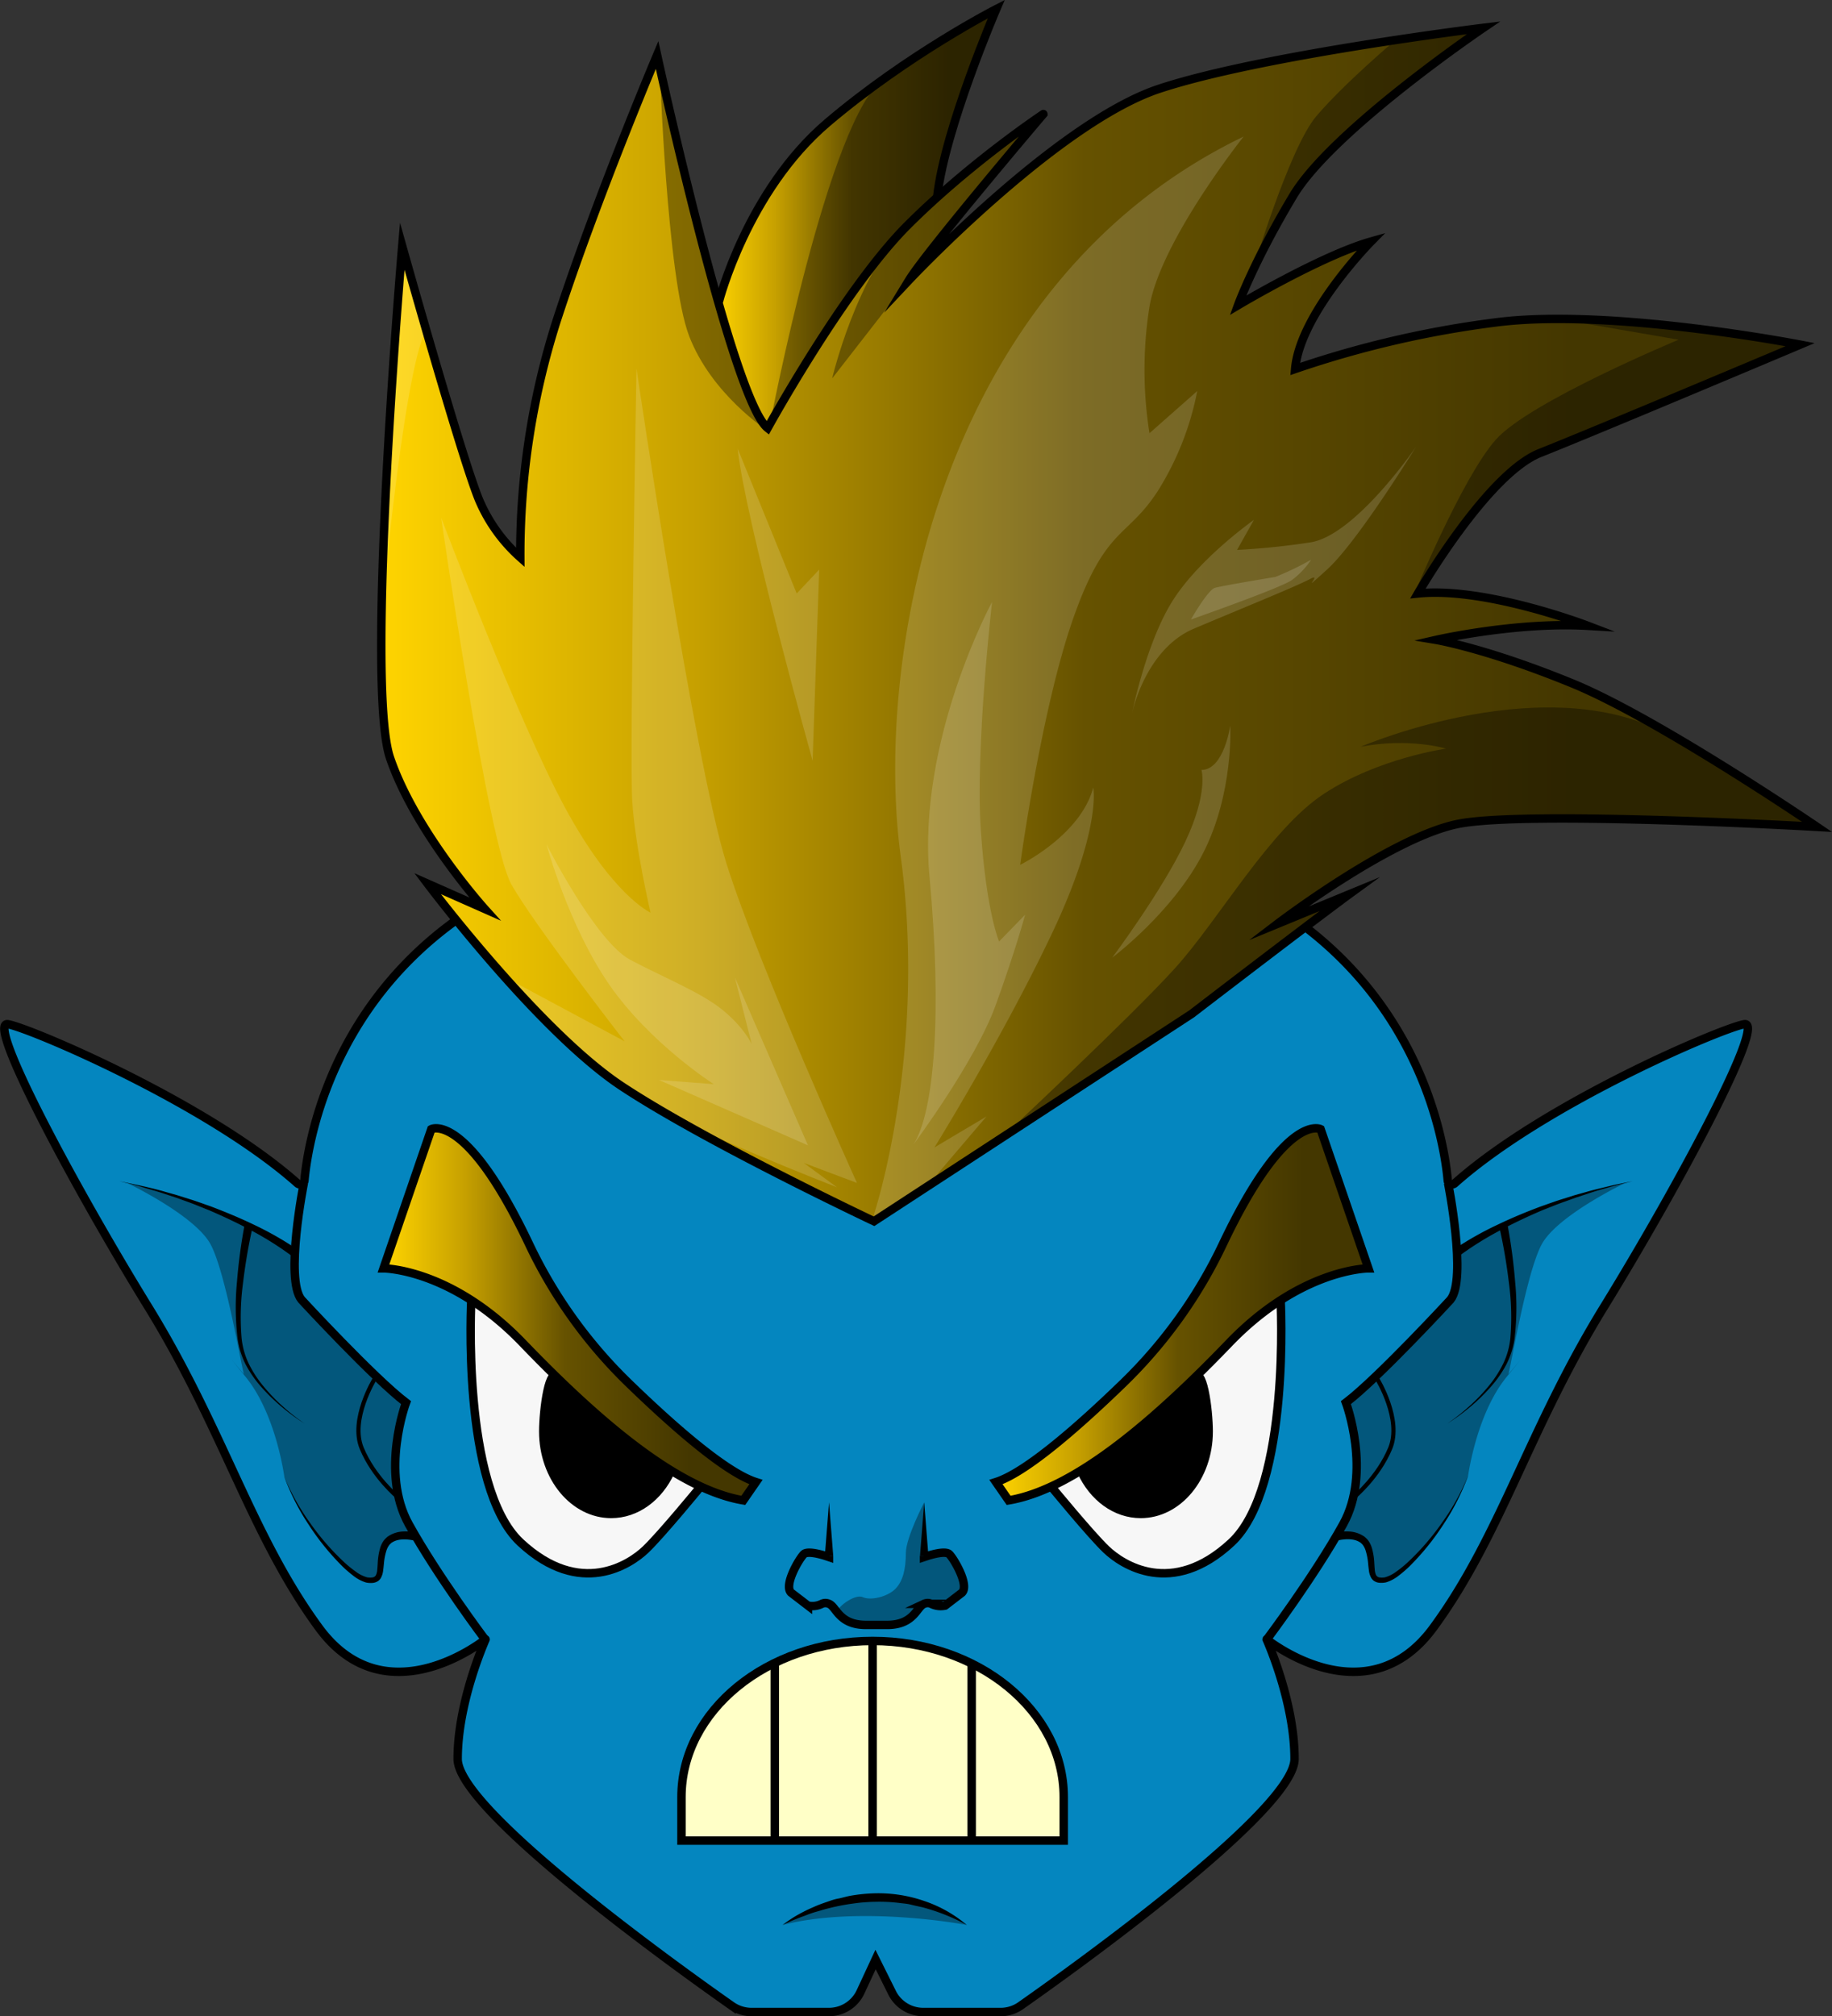 <svg xmlns="http://www.w3.org/2000/svg" xmlns:xlink="http://www.w3.org/1999/xlink" viewBox="0 0 651.76 717.06"><rect x="0" y="0" width="651.76" height="717.06" fill="#333333" stroke="none"/><defs><style>.cls-1{fill:#0486bf;}.cls-2{fill:#f7f7f7;}.cls-3{fill:#ffffc7;}.cls-4{fill:url(#Dégradé_sans_nom_109);}.cls-5{fill:url(#Dégradé_sans_nom_109-2);}.cls-6{fill:url(#Dégradé_sans_nom_109-3);}.cls-7{fill:url(#Dégradé_sans_nom_109-4);}.cls-8{fill:#fff;opacity:0.15;}.cls-9{opacity:0.35;}.cls-10,.cls-11{fill:none;stroke:#000;stroke-miterlimit:10;}.cls-10{stroke-width:3px;}.cls-11{stroke-width:1.5px;}</style><linearGradient id="Dégradé_sans_nom_109" x1="253.77" y1="85.39" x2="354.44" y2="85.39" gradientUnits="userSpaceOnUse"><stop offset="0" stop-color="#ffd400"/><stop offset="0.22" stop-color="#c6a000"/><stop offset="0.49" stop-color="#665200"/><stop offset="0.83" stop-color="#443700"/></linearGradient><linearGradient id="Dégradé_sans_nom_109-2" x1="135.65" y1="222.1" x2="646.44" y2="222.1" xlink:href="#Dégradé_sans_nom_109"/><linearGradient id="Dégradé_sans_nom_109-3" x1="136.65" y1="466.75" x2="267.85" y2="466.75" xlink:href="#Dégradé_sans_nom_109"/><linearGradient id="Dégradé_sans_nom_109-4" x1="354.31" y1="467.5" x2="486.19" y2="467.5" xlink:href="#Dégradé_sans_nom_109"/></defs><title>Fichier 3</title><g id="Calque_2" data-name="Calque 2"><g id="Tete_gobelin_-_copie" data-name="Tete gobelin - copie"><g id="couleurs_-_copie" data-name="couleurs - copie"><path class="cls-1" d="M162.77,326.89c-46,32.79-53.32,80.48-54.46,92.93a1.5,1.5,0,0,1-2.49,1c-32.14-28.56-95.24-55.28-103-56.58-8-1.34,23.33,57.33,50,100.66s36.67,81.34,60.67,114c23.16,31.53,56.87,5.93,59.2,4.1,0,0,.08,0,.06,0-.86,2-9.93,22.84-9.93,42.52,0,18.45,80.26,75.7,97.45,87.76a12.36,12.36,0,0,0,7.11,2.24h27.54a12.39,12.39,0,0,0,11.23-7.17l5.34-11.5,5.73,11.5a12.39,12.39,0,0,0,11.23,7.17h27.54a12.36,12.36,0,0,0,7.11-2.24c17.19-12.06,97.45-69.31,97.45-87.76,0-19.68-9.07-40.56-9.93-42.52,0,0,0-.07.06,0,2.33,1.83,36,27.43,59.2-4.1,24-32.66,34-70.66,60.67-114s58-102,50-100.66c-7.81,1.3-70.91,28-103,56.58a1.5,1.5,0,0,1-2.49-1c-1.1-12.1-8-57.43-50.6-90.08"/><g id="Calque_6_-_copie" data-name="Calque 6 - copie"><path class="cls-2" d="M167.94,461.89s-3.5,65.67,15.16,84.84,36.84,10.33,36.84,10.33l9.16-4.83,20-23.34a184.09,184.09,0,0,1-36.16-25.33C195.27,487.56,167.94,461.89,167.94,461.89Z"/><path class="cls-2" d="M455.51,461.56s3.5,65.67-15.17,84.83-36.83,10.34-36.83,10.34l-9.17-4.84-20-23.33a184.31,184.31,0,0,0,36.17-25.33C428.18,487.23,455.51,461.56,455.51,461.56Z"/><path class="cls-3" d="M378.27,654.06H242.1s-11.33-65.83,68.17-71.17C310.27,582.89,385.1,582.56,378.27,654.06Z"/></g></g><g id="degrades_-_copie" data-name="degrades - copie"><path class="cls-4" d="M333.44,69.89c2.66-24,21-66.66,21-66.66s-31.34,16-60,40.33-38.67,63.67-38.67,63.67l-2,38,21.33,22.33,38.67-26.67Z"/><path class="cls-5" d="M460.77,131.23c1.67-19.67,27-45.34,27-45.34-17.67,5-47.33,22.67-47.33,22.67s5.66-15.67,19.66-39S527.77,9.89,527.77,9.89s-79,9.67-115.33,21.67-89,68-89,68c6.33-10.33,47.75-59,47.75-59S345.1,57.89,322.77,80.23s-49.67,72-49.67,72c-12.66-10-39.33-132.67-39.33-132.67s-22,52-36,95.33a273.47,273.47,0,0,0-12.67,83.34,57.36,57.36,0,0,1-14.33-19.67c-5.67-12.67-27.67-91-27.67-91s-13.33,155.67-4.33,182,33.67,53.67,33.67,53.67l-20.34-9s39.34,52.33,69,72,89.84,48.08,89.84,48.08l113-73.75c45-34.5,56-42.5,56-42.5l-25.5,10.5s40-30.5,64-35.5,128,1,128,1-56.5-38.5-87-51-48.5-15.5-48.5-15.5,28.5-6.5,54-5c0,0-36.5-14-60.5-11.5,0,0,24.5-42.5,43.5-50s92.5-38.5,92.5-38.5-67-13-107.5-8A359.34,359.34,0,0,0,460.77,131.23Z"/><path class="cls-6" d="M267.85,527.39s-44-28.58-64.2-58.83-19-41.13-30.88-53.75-16.37-14-16.37-14l-2.63-.25-17.12,49.75s21.37,1.37,40.87,18.5,45.06,49.87,71,59l15.78,5.12Z"/><path class="cls-7" d="M354.31,526.81s44.63-27.25,64.88-57.5,19-41.13,30.87-53.75,16.38-14,16.38-14l2.62-.25,17.13,49.75s-21.38,1.37-40.88,18.5-45.06,49.87-71,59l-15.78,5.12Z"/></g><g id="ombres_-_copie" data-name="ombres - copie"><path class="cls-8" d="M304.88,420.68s-34.94-77.12-46.44-113.62-32-176-32-176-2.5,138-1.5,154,6.5,39.5,6.5,39.5-13.5-6-30.5-37.5-44-103-44-103,16.75,116,25,130.5,40.25,55.75,40.25,55.75l-41.5-22.25s26.08,29.67,44.25,41.33,72.83,32.84,72.83,32.84l-11.83-8.67Z"/><path class="cls-9" d="M234.69,23.06s2.5,75.75,10.5,96.5,27.75,33.5,27.75,33.5-7.34-9-15.67-39S234.69,23.06,234.69,23.06Z"/><path class="cls-9" d="M273.94,150.81s21-110,40.75-123S348.44,6.43,348.44,6.43l5.75-3.25-12,32.38-7.25,24.75-1.5,9.25s-24.75,24.62-34.38,39.87S273.94,150.81,273.94,150.81Z"/><path class="cls-8" d="M287.44,407.31l-53-23.25,19.5,1.5s-22.75-14.5-37.25-35.5-22.25-49.75-22.25-49.75,17.5,34.5,29.75,41,25,11.5,32.75,17.75,10.5,12.25,10.5,12.25l-6-23.75Z"/><path class="cls-9" d="M357.19,403.81s45.25-42.25,60.91-59.58,33.67-49.34,53-62,43.34-16,43.34-16-13-4-30.34-.67l-17.33,3.33,17.33-3.33s68-29.33,111.67-3,50.67,31.67,50.67,31.67-96-6-127.34-1.34l-17.66,6.17L474.1,314.23l-14.16,10.66,18.66-6.5-17,12.84-37.5,29.16Z"/><path class="cls-9" d="M502.94,211.73s17.25-41.92,29.25-55.42,65-35.5,65-35.5l-42-7.25s26-2,85,8.25l-19.75,9.62-77.63,32.25-11.62,9Z"/><path class="cls-8" d="M134.94,226.81s8.25-94.5,16.75-109.75l-8-27.25s-2.5,19.25-5.25,63S134.94,226.81,134.94,226.81Z"/><path class="cls-8" d="M310.94,431.81s19-57.25,9.5-127.25,13-203.5,122-256c0,0-29.5,37-33.5,60.5a143.88,143.88,0,0,0,0,45l17-15a104,104,0,0,1-14,35.5c-11,17-18.5,12.5-30,45s-19,88-19,88,21.5-10.5,26-27.5c0,0,3,14.5-14.5,51.5s-42,76.5-42,76.5l18.5-11-20.25,23.75-19.25,13.75Z"/><path class="cls-8" d="M262.44,159.56l21,51.5,8-8.5-2.34,68S264.94,184.06,262.44,159.56Z"/><path class="cls-8" d="M324.94,407.06s22-29.5,29.25-49.5,10.5-32.25,10.5-32.25l-9.25,9.5s-4.5-10.25-6.5-39.5,4-81.25,4-81.25-26.75,49.25-22.25,97.75S332.44,395.56,324.94,407.06Z"/><path class="cls-8" d="M446.1,184.89s-19,13.34-28.66,28.34-14.67,40.33-14.67,40.33,4.67-22.67,22-30,36.33-15,41.33-17.67-5,6.67,6-3.33,31.67-43.67,31.67-43.67-21.67,31.67-37.67,34a258.07,258.07,0,0,1-26,2.67Z"/><path class="cls-8" d="M423.69,220.31s6-10.5,8.5-11.25,21.5-3.88,21.5-3.88a102.88,102.88,0,0,0,12.75-6.12,28.61,28.61,0,0,1-6.88,7.25C455.44,209.18,423.69,220.31,423.69,220.31Z"/><path class="cls-8" d="M427.44,273.81s2.5,8-5.75,25.5-26,41.25-26,41.25,21.75-16.25,32.5-37.5,9.5-45,9.5-45S435.44,273.81,427.44,273.81Z"/><path class="cls-9" d="M445.19,97.81s13.25-44.88,23.12-56.5,28.25-27.13,28.25-27.13l30.5-3.5s-42,27.38-59,48.63S445.19,97.81,445.19,97.81Z"/><path class="cls-9" d="M314.44,110.93l-18.38,23.63s8.75-37.38,27-54.63,42.75-35.62,42.75-35.62l-2.25,5.37L330.94,88.81l-10.13,14.37Z"/><path class="cls-9" d="M278.44,684.56s23.62-15.75,50.58-7.27a56.92,56.92,0,0,1,14.92,7.27S306.56,677.43,278.44,684.56Z"/><path class="cls-9" d="M328.78,534.31s-6.51,12.5-6.51,18-1,10-3.75,12.75-8.67,4.25-11.58,2.92-10,4.08-9.09,5.83,12.42,4.25,12.42,4.25l9-.46,4.79-2,4.42-5.12,3.21-.09,2.54,1,3.83-.91s5.38-3.59,4.92-6.63-5.62-11.46-5.62-11.46l-8,.54-.71-12.12Z"/><path class="cls-9" d="M45.21,420.68s24.23,11.55,29.73,21.88,11.16,44.83,11.83,46-10.17-12.17.67,1.17,13.67,35.3,13.72,35.45.32.84.32.84a92.27,92.27,0,0,0,17.08,26.66c11.63,12.44,15.5,8.82,15.5,8.82l1.07-2.13,1.62-10.87,4.19-2.13h6.75s-6.44-11.31-6.81-20.06,3.31-27.38,3.31-27.38l-21.25-20.18-17.25-19.19-.69-14a259.75,259.75,0,0,0-35.12-17.81s-8-2.86-14.88-4.6l-9.11-2.27Z"/><path class="cls-9" d="M578.19,420.68S554,432.23,548.46,442.56s-11.17,44.83-11.83,46,10.16-12.17-.67,1.17-13.67,35.3-13.72,35.45-.32.84-.32.84a92.18,92.18,0,0,1-17.09,26.66c-11.62,12.44-15.5,8.82-15.5,8.82l-1.06-2.13-1.62-10.87-4.19-2.13h-6.75s6.44-11.31,6.81-20.06-3.31-27.38-3.31-27.38l21.25-20.18,17.25-19.19.69-14a259.75,259.75,0,0,1,35.12-17.81s8-2.86,14.88-4.6l9.1-2.27Z"/></g><g id="contours_-_copie" data-name="contours - copie"><path class="cls-10" d="M162.77,326.89c-46,32.79-53.32,80.48-54.46,92.93a1.5,1.5,0,0,1-2.49,1c-32.14-28.56-95.24-55.28-103-56.58-8-1.34,23.33,57.33,50,100.66s36.67,81.34,60.67,114c23.16,31.53,56.87,5.93,59.2,4.1,0,0,.08,0,.06,0-.86,2-9.93,22.84-9.93,42.52,0,18.45,80.26,75.7,97.45,87.76a12.36,12.36,0,0,0,7.11,2.24h27.54a12.39,12.39,0,0,0,11.23-7.17l5.34-11.5,5.73,11.5a12.39,12.39,0,0,0,11.23,7.17h27.54a12.36,12.36,0,0,0,7.11-2.24c17.19-12.06,97.45-69.31,97.45-87.76,0-19.68-9.07-40.56-9.93-42.52,0,0,0-.07.06,0,2.33,1.83,36,27.43,59.2-4.1,24-32.66,34-70.66,60.67-114s58-102,50-100.66c-7.81,1.3-70.91,28-103,56.58a1.5,1.5,0,0,1-2.49-1c-1.1-12.1-8-57.43-50.6-90.08"/><path class="cls-10" d="M242.44,654.56V639.08c0-30.66,30.44-55.52,68-55.52h0c37.55,0,68,24.86,68,55.52v15.48Z"/><line class="cls-10" x1="275.65" y1="654.45" x2="275.65" y2="591.6"/><line class="cls-10" x1="345.69" y1="654.45" x2="345.69" y2="591.6"/><path class="cls-10" d="M268.94,527.06c-10.88-3.45-30.05-20.4-45.66-35.56a170.74,170.74,0,0,1-35.1-49.17c-22.49-47.28-34.74-40.77-34.74-40.77l-17,49.5s24,0,49.5,26.5,54.5,52,78.5,56Z"/><path class="cls-10" d="M167.69,461.81s-3.75,67,17.5,86.75,39,7.75,44.5,2.5,19.25-22,19.25-22"/><path d="M197.84,489.15c-4-5.18-6.07,12.32-6.07,19.91,0,17,11.49,30.83,25.67,30.83,9.65,0,18.05-6.39,22.44-15.85C239.88,524,211.9,507.25,197.84,489.15Z"/><path class="cls-10" d="M108.1,420.73s-6.83,34.16-.83,41.5c0,0,25.67,27.83,37.17,36.58,0,0-9.25,24.75,1,43.25S172.56,583,172.56,583"/><path d="M103.44,446.38a113.16,113.16,0,0,0-14-8.78c-4.89-2.65-9.94-5-15.07-7.22-2.6-1-5.16-2.13-7.8-3.05l-3.94-1.43-4-1.31c-2.65-.92-5.36-1.62-8-2.43s-5.42-1.4-8.13-2.1c2.74.58,5.49,1.11,8.22,1.74s5.47,1.27,8.16,2.07L62.88,425l4,1.26c2.69.8,5.32,1.8,8,2.72,5.27,2,10.47,4.15,15.55,6.6a116,116,0,0,1,14.82,8.4Z"/><path d="M89.78,436.75a193.67,193.67,0,0,0-3.3,19.36,90.78,90.78,0,0,0-.55,19.55,27.47,27.47,0,0,0,2.56,9.28,40.44,40.44,0,0,0,5.34,8.17,64.49,64.49,0,0,0,6.84,7.09,71.76,71.76,0,0,0,7.77,6.11,72.47,72.47,0,0,1-8-5.82,66.53,66.53,0,0,1-7.16-6.89,41.42,41.42,0,0,1-5.77-8.15,29,29,0,0,1-3-9.59,92.62,92.62,0,0,1-.2-20,192.07,192.07,0,0,1,2.61-19.77Z"/><path class="cls-11" d="M133.19,490.56s-8.75,14.25-4.5,24.5,12.75,17.25,12.75,17.25"/><path d="M147.91,548c-2.71-.71-6-.92-8.22.41-.14.09-.29.16-.41.25l-.34.32a3.18,3.18,0,0,0-.62.7,6.91,6.91,0,0,0-.87,1.83,21.19,21.19,0,0,0-.86,4.47c-.08.78-.15,1.58-.27,2.43a7.1,7.1,0,0,1-.78,2.67l-.2.34a4.09,4.09,0,0,1-.28.33,2.28,2.28,0,0,1-.64.55,4,4,0,0,1-1.49.58,6.77,6.77,0,0,1-1.41.06,6.69,6.69,0,0,1-1.36-.18,13.58,13.58,0,0,1-4.53-2.44,40.69,40.69,0,0,1-3.72-3.2,89.75,89.75,0,0,1-12.15-15,81.92,81.92,0,0,1-8.7-17.16,81.28,81.28,0,0,0,9.32,16.73A88.71,88.71,0,0,0,122.93,556a42.3,42.3,0,0,0,3.68,2.94,12.28,12.28,0,0,0,4,2,6.35,6.35,0,0,0,1,.09,5.25,5.25,0,0,0,1-.07,1.64,1.64,0,0,0,1.17-.87,5.56,5.56,0,0,0,.44-1.94c.08-.74.12-1.55.17-2.35a23,23,0,0,1,.77-5,9,9,0,0,1,1.1-2.54,6.23,6.23,0,0,1,.92-1.13l.53-.51c.19-.15.4-.28.59-.41a10.34,10.34,0,0,1,5.24-1.58,18.86,18.86,0,0,1,5.22.48Z"/><path class="cls-10" d="M354.33,527.06c10.88-3.45,30.05-20.4,45.66-35.56a170.55,170.55,0,0,0,35.1-49.17c22.49-47.28,34.74-40.77,34.74-40.77l17,49.5s-24,0-49.5,26.5-54.5,52-78.5,56Z"/><path class="cls-10" d="M455.58,461.81s3.75,67-17.5,86.75-39,7.75-44.5,2.5-19.25-22-19.25-22"/><path d="M425.44,489.15c4-5.18,6.06,12.32,6.06,19.91,0,17-11.49,30.83-25.67,30.83-9.65,0-18.05-6.39-22.43-15.85C383.4,524,411.37,507.25,425.44,489.15Z"/><path class="cls-10" d="M515.17,420.73s6.83,34.16.83,41.5c0,0-25.67,27.83-37.17,36.58,0,0,9.25,24.75-1,43.25S450.71,583,450.71,583"/><path d="M517.87,443.9a117.49,117.49,0,0,1,14.88-8.35c5.09-2.44,10.31-4.61,15.59-6.57,2.66-.92,5.3-1.91,8-2.72l4-1.26,4.06-1.13c2.7-.8,5.45-1.38,8.17-2.07s5.5-1.16,8.24-1.74c-2.71.7-5.44,1.35-8.14,2.1s-5.4,1.51-8.05,2.43l-4,1.31-3.95,1.43c-2.64.91-5.22,2-7.82,3-5.14,2.19-10.2,4.56-15.11,7.19a115.61,115.61,0,0,0-14.1,8.74Z"/><path d="M536.43,436.12a194.83,194.83,0,0,1,2.6,19.77,92.62,92.62,0,0,1-.2,20,29,29,0,0,1-3.05,9.59A41.42,41.42,0,0,1,530,493.6a66.53,66.53,0,0,1-7.16,6.89,72.47,72.47,0,0,1-8,5.82,71.76,71.76,0,0,0,7.77-6.11,64.49,64.49,0,0,0,6.84-7.09,40.44,40.44,0,0,0,5.34-8.17,27.24,27.24,0,0,0,2.56-9.28,90.78,90.78,0,0,0-.55-19.55,193.67,193.67,0,0,0-3.3-19.36Z"/><path class="cls-11" d="M490.08,490.56s8.75,14.25,4.5,24.5-12.75,17.25-12.75,17.25"/><path d="M474.55,545.11a18.9,18.9,0,0,1,5.23-.48,10.34,10.34,0,0,1,5.23,1.58,6.19,6.19,0,0,1,.59.41l.53.51a5.84,5.84,0,0,1,.92,1.13,9,9,0,0,1,1.1,2.54,23,23,0,0,1,.77,5c.06.8.09,1.61.17,2.35a5.56,5.56,0,0,0,.44,1.94,1.64,1.64,0,0,0,1.17.87,5.25,5.25,0,0,0,1,.07,6.35,6.35,0,0,0,1-.09,12.28,12.28,0,0,0,4-2,40.85,40.85,0,0,0,3.68-2.94,88.71,88.71,0,0,0,12.55-14.36,81.28,81.28,0,0,0,9.32-16.73,81.92,81.92,0,0,1-8.7,17.16,89.25,89.25,0,0,1-12.15,15,40.69,40.69,0,0,1-3.72,3.2,13.63,13.63,0,0,1-4.52,2.44,6.88,6.88,0,0,1-1.37.18,6.77,6.77,0,0,1-1.41-.06,4,4,0,0,1-1.49-.58,2.42,2.42,0,0,1-.64-.55l-.28-.33-.2-.34a7.29,7.29,0,0,1-.78-2.67c-.12-.85-.19-1.65-.27-2.43a21.19,21.19,0,0,0-.86-4.47,6.62,6.62,0,0,0-.87-1.83,3.41,3.41,0,0,0-.61-.7l-.35-.32c-.12-.09-.27-.16-.4-.25-2.19-1.33-5.52-1.12-8.23-.41Z"/><path class="cls-10" d="M460.77,131.23c1.67-19.67,27-45.34,27-45.34-17.67,5-47.33,22.67-47.33,22.67s5.66-15.67,19.66-39S527.77,9.89,527.77,9.89s-79,9.67-115.33,21.67-89,68-89,68c6.33-10.33,47.75-59,47.75-59S345.1,57.89,322.77,80.23s-49.67,72-49.67,72c-12.66-10-39.33-132.67-39.33-132.67s-22,52-36,95.33a273.47,273.47,0,0,0-12.67,83.34,57.36,57.36,0,0,1-14.33-19.67c-5.67-12.67-27.67-91-27.67-91s-13.33,155.67-4.33,182,33.67,53.67,33.67,53.67l-20.34-9s39.34,52.33,69,72,89.84,48.08,89.84,48.08l113-73.75c45-34.5,56-42.5,56-42.5l-25.5,10.5s40-30.5,64-35.5,128,1,128,1-56.5-38.5-87-51-48.5-15.5-48.5-15.5,28.5-6.5,54-5c0,0-36.5-14-60.5-11.5,0,0,24.5-42.5,43.5-50s92.5-38.5,92.5-38.5-67-13-107.5-8A359.34,359.34,0,0,0,460.77,131.23Z"/><path class="cls-10" d="M255.77,107.23s10-39.34,38.67-63.67,60-40.33,60-40.33-18.34,42.66-21,66.66"/><line class="cls-10" x1="310.44" y1="583.56" x2="310.44" y2="654.45"/><path class="cls-10" d="M294.94,553.37v.36l-1.54-.51c-2.25-.68-6.28-1.68-7.46-.49-1.67,1.66-7.17,11-4.5,13.66l6,4.6a7.48,7.48,0,0,0,4.94-.63,3,3,0,0,1,2.53,0c2.66,1,3.5,7.5,13.16,7.5h7.54c9.66,0,10.5-6.5,13.16-7.5a3,3,0,0,1,2.53,0,7.48,7.48,0,0,0,4.94.63l6-4.6c2.67-2.66-2.83-12-4.5-13.66-1.18-1.19-5.21-.19-7.46.49l-1.54.51v-.36"/><polygon points="327.3 553.41 328.8 534.25 330.3 553.41 327.3 553.41"/><polygon points="293.44 553.41 294.94 534.25 296.44 553.41 293.44 553.41"/><path d="M278.44,684.56a44.85,44.85,0,0,1,7.38-4.67c1.29-.69,2.63-1.26,4-1.87s2.72-1.09,4.11-1.57,2.78-1,4.22-1.26,2.86-.73,4.32-1a58.89,58.89,0,0,1,8.81-.89A50,50,0,0,1,328.71,676a46.05,46.05,0,0,1,15.23,8.56,70.59,70.59,0,0,0-15.9-6.32c-1.39-.3-2.76-.6-4.13-.94s-2.79-.39-4.18-.59a57.83,57.83,0,0,0-8.42-.38c-1.41,0-2.81.11-4.22.21s-2.79.31-4.2.49a77,77,0,0,0-8.32,1.66c-1.38.33-2.73.78-4.11,1.16s-2.72.86-4,1.38A78.92,78.92,0,0,0,278.44,684.56Z"/></g></g></g></svg>